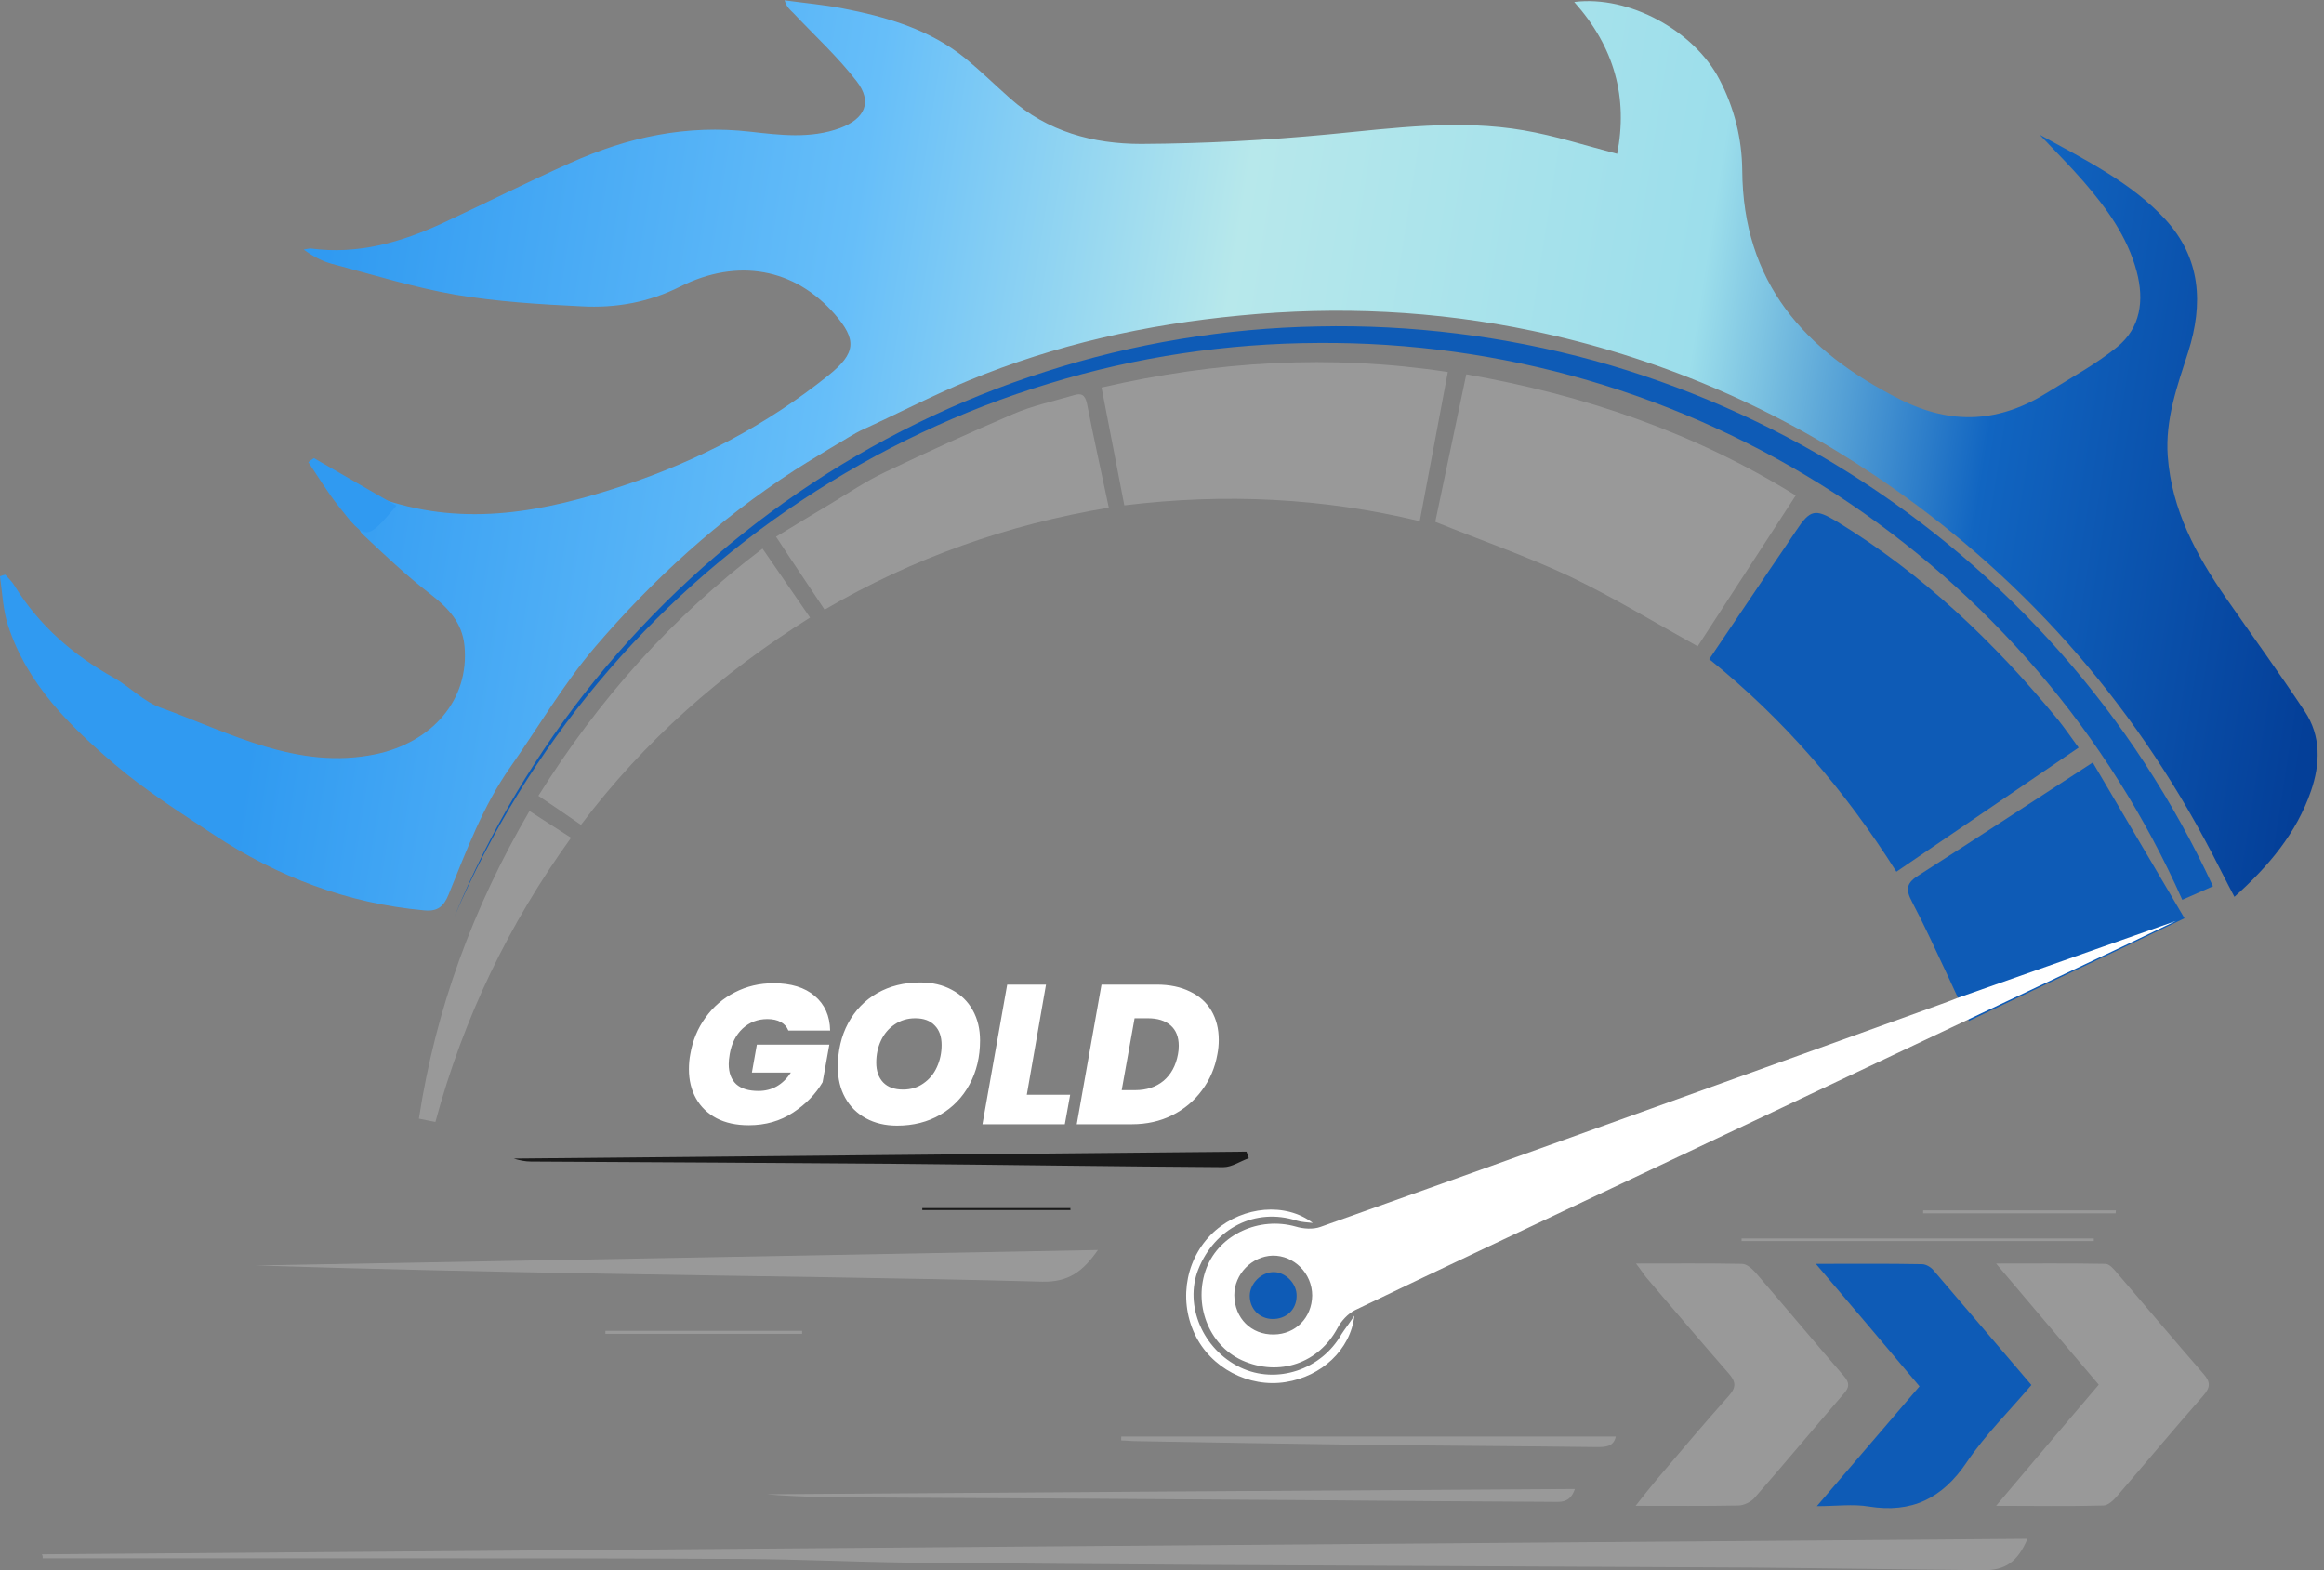 <svg width="148" height="100" viewBox="0 0 148 100" fill="none" xmlns="http://www.w3.org/2000/svg">
<rect x="0" y="0" width="148" height="100" fill="#808080" stroke="none"/>
<g clip-path="url(#clip0_439_2142)">
<path d="M133.273 48.56C129.426 51.062 125.831 53.416 122.215 55.728C121.438 56.212 121.311 56.59 121.774 57.452C122.552 58.924 123.245 60.458 123.981 62.014L124.465 63.065C124.549 63.254 124.654 63.464 124.738 63.654L125.39 65.02C128.648 63.464 131.927 61.909 135.207 60.353C136.447 59.765 137.687 59.155 139.117 58.482C137.141 55.119 135.228 51.882 133.273 48.56Z" fill="#0E5BB6"/>
<path d="M100.252 0.126C103.763 -0.315 107.904 1.976 109.502 5.066C110.448 6.874 110.931 8.829 110.952 10.826C110.994 17.994 114.904 22.346 120.959 25.415C124.322 27.118 127.37 26.908 130.46 24.953C131.932 24.028 133.488 23.187 134.833 22.094C136.325 20.875 136.557 19.13 136.073 17.301C135.485 15.072 134.16 13.265 132.689 11.562C131.869 10.616 130.986 9.733 129.893 8.577C132.899 10.238 135.716 11.625 137.881 13.958C140.172 16.439 140.32 19.361 139.353 22.409C138.659 24.574 137.881 26.698 138.049 29.052C138.301 32.478 139.857 35.337 141.749 38.07C143.431 40.488 145.155 42.863 146.773 45.302C147.824 46.878 147.761 48.665 147.173 50.368C146.248 53.059 144.482 55.161 142.296 57.116C141.791 56.17 141.35 55.266 140.887 54.383C135.758 44.524 128.61 36.472 119.382 30.271C112.718 25.794 105.424 22.703 97.561 21.064C91.423 19.781 85.222 19.487 78.957 20.097C72.987 20.664 67.206 21.947 61.678 24.238C59.344 25.205 57.095 26.382 54.782 27.433C54.404 27.601 50.998 29.683 50.62 29.935C45.785 33.067 41.581 36.893 37.86 41.245C35.863 43.599 34.286 46.311 32.499 48.854C30.755 51.335 29.704 54.173 28.568 56.969C28.253 57.746 27.854 58.062 27.013 57.978C22.136 57.536 17.7 55.855 13.622 53.164C11.457 51.734 9.271 50.347 7.316 48.686C4.457 46.248 1.724 43.578 0.505 39.815C0.189 38.827 0.147 37.755 0 36.704C0.105 36.662 0.231 36.62 0.336 36.599C0.526 36.83 0.757 37.019 0.904 37.271C2.481 39.836 4.667 41.728 7.273 43.178C8.304 43.767 9.165 44.692 10.238 45.07C14.652 46.668 18.941 49.065 23.923 48.034C27.517 47.278 29.914 44.566 29.578 41.118C29.43 39.647 28.547 38.722 27.412 37.839C25.878 36.662 24.469 35.316 23.061 33.992C22.829 33.782 22.682 33.067 22.808 32.941C23.292 32.457 24.091 31.68 24.49 31.827C29.704 33.572 34.707 32.584 39.71 30.923C44.461 29.346 48.833 27.055 52.764 23.902C54.509 22.493 54.593 21.652 53.143 19.992C50.599 17.091 46.983 16.418 43.326 18.247C41.329 19.256 39.205 19.634 37.019 19.508C34.349 19.382 31.659 19.214 29.031 18.772C26.361 18.31 23.733 17.49 21.106 16.796C20.496 16.628 19.907 16.313 19.34 15.892C19.487 15.871 19.655 15.829 19.802 15.829C22.808 16.229 25.562 15.43 28.232 14.19C30.944 12.928 33.614 11.583 36.346 10.364C39.983 8.724 43.746 7.925 47.782 8.388C49.674 8.598 51.608 8.85 53.5 8.156C55.077 7.568 55.581 6.496 54.551 5.171C53.353 3.616 51.86 2.249 50.515 0.82C50.326 0.631 50.095 0.462 49.968 0.021C51.188 0.189 52.407 0.294 53.626 0.526C56.464 1.072 59.218 1.871 61.509 3.742C62.476 4.541 63.38 5.424 64.326 6.264C66.702 8.388 69.624 9.165 72.672 9.165C76.645 9.144 80.639 8.934 84.612 8.556C88.774 8.156 92.916 7.589 97.057 8.304C99.012 8.64 100.904 9.249 102.985 9.796C103.679 6.243 102.838 3.027 100.252 0.126Z" fill="url(#paint0_linear_439_2142)"/>
<path d="M132.373 47.614C128.421 50.305 124.616 52.891 120.769 55.518C117.49 50.326 113.58 45.785 108.85 41.98C110.153 40.067 111.436 38.133 112.739 36.22C113.286 35.422 113.832 34.623 114.379 33.803C115.283 32.436 115.598 32.394 116.943 33.193C122.43 36.536 127.013 40.908 131.07 45.848C131.511 46.395 131.89 46.962 132.373 47.614Z" fill="#0E5BB6"/>
<path d="M93.378 23.839C100.883 25.163 107.841 27.517 114.358 31.554C112.235 34.833 110.132 38.049 108.114 41.16C105.381 39.647 102.754 38.049 100 36.725C97.225 35.422 94.324 34.413 91.402 33.235C92.033 30.208 92.705 27.034 93.378 23.839Z" fill="white" fill-opacity="0.2"/>
<path d="M92.201 23.691C91.612 26.866 91.024 29.935 90.414 33.193C84.213 31.701 78.011 31.406 71.6 32.184C71.116 29.704 70.654 27.244 70.149 24.68C77.465 22.998 84.717 22.556 92.201 23.691Z" fill="white" fill-opacity="0.2"/>
<path d="M49.422 34.181C50.641 33.446 51.692 32.794 52.764 32.163C53.963 31.448 55.119 30.65 56.38 30.061C59.071 28.779 61.783 27.538 64.536 26.361C65.756 25.836 67.059 25.562 68.341 25.184C68.846 25.016 69.098 25.121 69.224 25.709C69.645 27.875 70.128 30.019 70.612 32.331C64.179 33.403 58.167 35.527 52.512 38.827C51.482 37.271 50.494 35.821 49.422 34.181Z" fill="white" fill-opacity="0.2"/>
<path d="M2.67 98.991C44.818 98.655 86.945 98.318 129.115 98.003C128.505 99.453 127.706 100.021 126.298 100C121.358 99.958 116.439 99.874 111.499 99.832C100.042 99.769 88.606 99.727 77.149 99.664C70.696 99.622 64.263 99.579 57.809 99.516C54.362 99.474 50.914 99.306 47.446 99.285C40.277 99.243 33.109 99.243 25.92 99.243C18.184 99.243 10.448 99.243 2.712 99.243C2.733 99.159 2.712 99.075 2.67 98.991Z" fill="white" fill-opacity="0.2"/>
<path d="M133.656 88.186C131.469 85.6 129.367 83.141 127.118 80.471C129.577 80.471 131.827 80.45 134.076 80.492C134.328 80.492 134.602 80.807 134.791 81.038C136.641 83.183 138.449 85.348 140.32 87.492C140.782 88.018 140.782 88.354 140.298 88.9C138.449 91.003 136.662 93.147 134.833 95.27C134.602 95.543 134.244 95.88 133.95 95.88C131.764 95.943 129.577 95.901 127.118 95.901C129.367 93.231 131.469 90.75 133.656 88.186Z" fill="white" fill-opacity="0.2"/>
<path d="M104.183 80.471C106.559 80.471 108.745 80.45 110.931 80.492C111.226 80.492 111.562 80.786 111.772 81.017C113.664 83.204 115.514 85.432 117.427 87.639C117.805 88.081 117.784 88.354 117.406 88.774C115.514 90.961 113.664 93.189 111.751 95.375C111.52 95.648 111.057 95.88 110.7 95.88C108.598 95.922 106.517 95.901 104.162 95.901C104.688 95.228 105.108 94.703 105.529 94.198C107.042 92.411 108.556 90.624 110.111 88.879C110.595 88.333 110.532 87.976 110.09 87.471C108.325 85.453 106.58 83.393 104.835 81.354C104.667 81.144 104.499 80.87 104.183 80.471Z" fill="white" fill-opacity="0.2"/>
<path d="M115.64 80.492C118.058 80.492 120.223 80.471 122.388 80.513C122.64 80.513 122.935 80.681 123.103 80.87C125.184 83.288 127.223 85.705 129.367 88.207C127.959 89.868 126.424 91.381 125.247 93.126C123.691 95.438 121.736 96.384 119.004 95.943C117.995 95.775 116.943 95.922 115.703 95.922C117.932 93.315 120.055 90.835 122.241 88.291C120.055 85.684 117.931 83.183 115.64 80.492Z" fill="#0E5BB6"/>
<path d="M36.998 52.533C36.031 51.86 35.19 51.293 34.286 50.683C38.112 44.566 42.779 39.31 48.56 34.938C49.569 36.41 50.557 37.839 51.587 39.331C45.932 42.884 41.034 47.173 36.998 52.533Z" fill="white" fill-opacity="0.2"/>
<path d="M69.918 79.609C68.951 80.996 68.026 81.669 66.365 81.627C57.158 81.375 47.95 81.291 38.743 81.122C31.259 80.996 23.755 80.828 16.271 80.597C34.076 80.282 51.923 79.945 69.918 79.609Z" fill="white" fill-opacity="0.2"/>
<path d="M27.728 71.453C27.328 71.368 27.034 71.326 26.677 71.242C27.749 64.221 30.145 57.767 33.719 51.65C34.623 52.239 35.485 52.785 36.367 53.353C32.394 58.861 29.514 64.831 27.728 71.453Z" fill="white" fill-opacity="0.2"/>
<path d="M79.525 73.765C78.978 73.954 78.453 74.332 77.906 74.332C71.053 74.29 64.179 74.185 57.326 74.122C49.485 74.059 41.644 74.017 33.803 73.975C33.425 73.975 33.067 73.891 32.71 73.786C48.266 73.639 63.822 73.492 79.378 73.344C79.441 73.492 79.483 73.618 79.525 73.765Z" fill="#1A1A1A"/>
<path d="M100.294 94.829C99.979 95.775 99.327 95.648 98.76 95.648C93.757 95.627 88.753 95.585 83.729 95.543C74.48 95.48 65.23 95.417 56.002 95.375C53.605 95.354 51.209 95.375 48.812 95.165C65.924 95.039 83.056 94.934 100.294 94.829Z" fill="white" fill-opacity="0.2"/>
<path d="M71.41 91.486C81.9 91.486 92.39 91.486 102.901 91.486C102.754 92.159 102.228 92.159 101.64 92.159C96.636 92.096 91.633 92.075 86.63 92.012C81.879 91.949 77.107 91.865 72.356 91.781C72.041 91.781 71.726 91.739 71.41 91.739C71.389 91.633 71.41 91.549 71.41 91.486Z" fill="white" fill-opacity="0.2"/>
<path d="M86.252 83.792C85.999 85.978 84.15 87.66 81.879 88.018C79.525 88.396 77.086 87.114 76.077 84.948C75.005 82.657 75.573 79.945 77.423 78.348C79.189 76.834 81.858 76.561 83.603 77.885C83.267 77.843 82.909 77.843 82.573 77.738C79.966 76.897 77.36 78.201 76.308 80.849C75.405 83.141 76.603 85.957 78.999 87.093C81.291 88.186 84.15 87.24 85.432 84.969C85.621 84.675 85.873 84.36 86.252 83.792Z" fill="white"/>
<path d="M133.34 79.041C125.857 79.041 118.394 79.041 110.91 79.041C110.91 78.978 110.91 78.936 110.91 78.873C118.394 78.873 125.857 78.873 133.34 78.873C133.34 78.936 133.34 78.999 133.34 79.041Z" fill="white" fill-opacity="0.2"/>
<path d="M19.992 29.178C21.736 30.187 23.502 31.196 25.247 32.205C23.334 34.454 23.313 34.454 21.568 32.247C20.854 31.343 20.265 30.376 19.634 29.43C19.739 29.346 19.866 29.262 19.992 29.178Z" fill="#309AF1"/>
<path d="M134.728 77.276C130.65 77.276 126.55 77.276 122.472 77.276C122.472 77.213 122.472 77.15 122.472 77.086C126.571 77.086 130.65 77.086 134.749 77.086C134.749 77.15 134.728 77.213 134.728 77.276Z" fill="white" fill-opacity="0.2"/>
<path d="M68.173 77.065C65.02 77.065 61.867 77.065 58.734 77.065C58.734 77.023 58.734 76.981 58.734 76.939C61.888 76.939 65.041 76.939 68.173 76.939C68.152 76.981 68.173 77.023 68.173 77.065Z" fill="#1A1A1A"/>
<path d="M51.083 84.948C46.899 84.948 42.737 84.948 38.554 84.948C38.554 84.885 38.554 84.822 38.554 84.759C42.737 84.759 46.899 84.759 51.083 84.759C51.083 84.822 51.083 84.885 51.083 84.948Z" fill="white" fill-opacity="0.2"/>
<path d="M81.017 84.003C80.198 83.982 79.588 83.351 79.588 82.531C79.588 81.732 80.345 80.996 81.144 81.017C81.9 81.039 82.594 81.774 82.573 82.531C82.573 83.414 81.9 84.024 81.017 84.003Z" fill="#0E5BB6"/>
<path d="M138.974 57.305C136.641 52.05 133.53 47.131 129.788 42.758C126.046 38.386 121.652 34.539 116.817 31.406C111.982 28.274 106.664 25.836 101.114 24.217C95.564 22.598 89.762 21.799 83.96 21.842C78.159 21.863 72.356 22.724 66.807 24.427C61.236 26.109 55.939 28.631 51.083 31.848C46.227 35.064 41.833 38.995 38.091 43.473C34.349 47.95 31.259 52.975 28.947 58.356C31.175 52.954 34.202 47.866 37.902 43.305C41.602 38.743 45.953 34.728 50.788 31.406C55.623 28.085 60.963 25.457 66.576 23.67C72.188 21.863 78.053 20.896 83.96 20.791C89.868 20.664 95.775 21.4 101.492 22.956C107.189 24.532 112.676 26.929 117.7 30.082C122.724 33.235 127.286 37.103 131.217 41.56C135.148 46.017 138.428 51.041 140.929 56.443L138.974 57.305Z" fill="#0E5BB6"/>
<path d="M124.684 63.548C124.179 63.738 123.885 63.864 123.57 63.969C120.585 65.041 117.578 66.134 114.593 67.206C104.44 70.864 94.265 74.522 84.091 78.138C83.629 78.306 82.998 78.264 82.514 78.116C80.202 77.465 77.679 78.6 76.838 80.744C75.956 83.035 76.965 85.663 79.088 86.63C81.463 87.702 83.986 86.819 85.184 84.57C85.415 84.129 85.836 83.666 86.298 83.435C91.722 80.828 97.166 78.264 102.59 75.699C113.458 70.549 124.326 65.419 135.195 60.269C136.288 59.743 137.381 59.218 138.579 58.65L124.684 63.548ZM81.127 84.99C79.676 85.011 78.625 83.96 78.604 82.489C78.604 81.144 79.719 80.008 81.043 79.966C82.409 79.945 83.565 81.102 83.565 82.51C83.544 83.918 82.514 84.969 81.127 84.99Z" fill="white"/>
<path d="M43.961 67.134C44.112 66.26 44.436 65.482 44.932 64.801C45.428 64.112 46.051 63.578 46.799 63.199C47.547 62.812 48.367 62.619 49.258 62.619C50.377 62.619 51.251 62.888 51.882 63.426C52.521 63.964 52.849 64.7 52.866 65.633H50.205C50.112 65.398 49.952 65.217 49.725 65.091C49.498 64.965 49.212 64.902 48.867 64.902C48.254 64.902 47.728 65.104 47.291 65.507C46.862 65.911 46.589 66.453 46.471 67.134C46.429 67.387 46.408 67.597 46.408 67.765C46.408 68.328 46.568 68.757 46.887 69.052C47.207 69.337 47.678 69.48 48.3 69.48C49.166 69.48 49.855 69.089 50.368 68.307H47.884L48.199 66.529H52.815L52.386 68.925C51.949 69.674 51.323 70.317 50.507 70.855C49.692 71.393 48.75 71.662 47.682 71.662C46.892 71.662 46.21 71.515 45.639 71.221C45.067 70.918 44.63 70.498 44.327 69.96C44.024 69.421 43.873 68.799 43.873 68.093C43.873 67.757 43.902 67.437 43.961 67.134ZM57.127 71.688C56.379 71.688 55.718 71.532 55.147 71.221C54.575 70.91 54.133 70.473 53.822 69.909C53.511 69.346 53.356 68.698 53.356 67.967C53.356 66.916 53.574 65.982 54.011 65.167C54.457 64.343 55.075 63.704 55.866 63.25C56.664 62.795 57.577 62.569 58.603 62.569C59.368 62.569 60.036 62.724 60.608 63.035C61.188 63.338 61.634 63.771 61.945 64.334C62.256 64.889 62.412 65.532 62.412 66.264C62.412 67.307 62.189 68.24 61.743 69.064C61.298 69.888 60.675 70.531 59.877 70.994C59.078 71.456 58.161 71.688 57.127 71.688ZM57.505 69.392C58.001 69.392 58.434 69.262 58.804 69.001C59.183 68.74 59.469 68.396 59.662 67.967C59.864 67.53 59.965 67.059 59.965 66.554C59.965 66.016 59.818 65.6 59.523 65.305C59.237 65.003 58.825 64.851 58.287 64.851C57.791 64.851 57.354 64.982 56.976 65.242C56.597 65.495 56.307 65.835 56.105 66.264C55.904 66.693 55.803 67.164 55.803 67.677C55.803 68.207 55.95 68.627 56.244 68.938C56.538 69.241 56.959 69.392 57.505 69.392ZM65.39 69.72H68.152L67.811 71.599H62.565L64.141 62.707H66.613L65.39 69.72ZM73.667 62.707C74.482 62.707 75.189 62.854 75.786 63.149C76.383 63.435 76.837 63.842 77.148 64.372C77.459 64.902 77.615 65.52 77.615 66.226C77.615 66.546 77.585 66.853 77.526 67.147C77.375 68.005 77.047 68.77 76.542 69.442C76.046 70.115 75.411 70.645 74.638 71.032C73.873 71.41 73.023 71.599 72.09 71.599H68.571L70.148 62.707H73.667ZM72.292 69.43C73.015 69.43 73.616 69.232 74.096 68.837C74.575 68.433 74.882 67.87 75.016 67.147C75.05 66.979 75.067 66.798 75.067 66.605C75.067 66.041 74.894 65.608 74.549 65.305C74.205 65.003 73.721 64.851 73.099 64.851H72.254L71.434 69.43H72.292Z" fill="white"/>
</g>
<defs>
<linearGradient id="paint0_linear_439_2142" x1="17.974" y1="34.16" x2="145.68" y2="54.131" gradientUnits="userSpaceOnUse">
<stop stop-color="#309AF1"/>
<stop offset="0.255" stop-color="#66BEF9"/>
<stop offset="0.443" stop-color="#B7E8EB"/>
<stop offset="0.672" stop-color="#9CDEEB"/>
<stop offset="0.823" stop-color="#1165C1"/>
<stop offset="1" stop-color="#043F98"/>
</linearGradient>
<clipPath id="clip0_439_2142">
<rect width="147.614" height="100" fill="white"/>
</clipPath>
</defs>
</svg>
